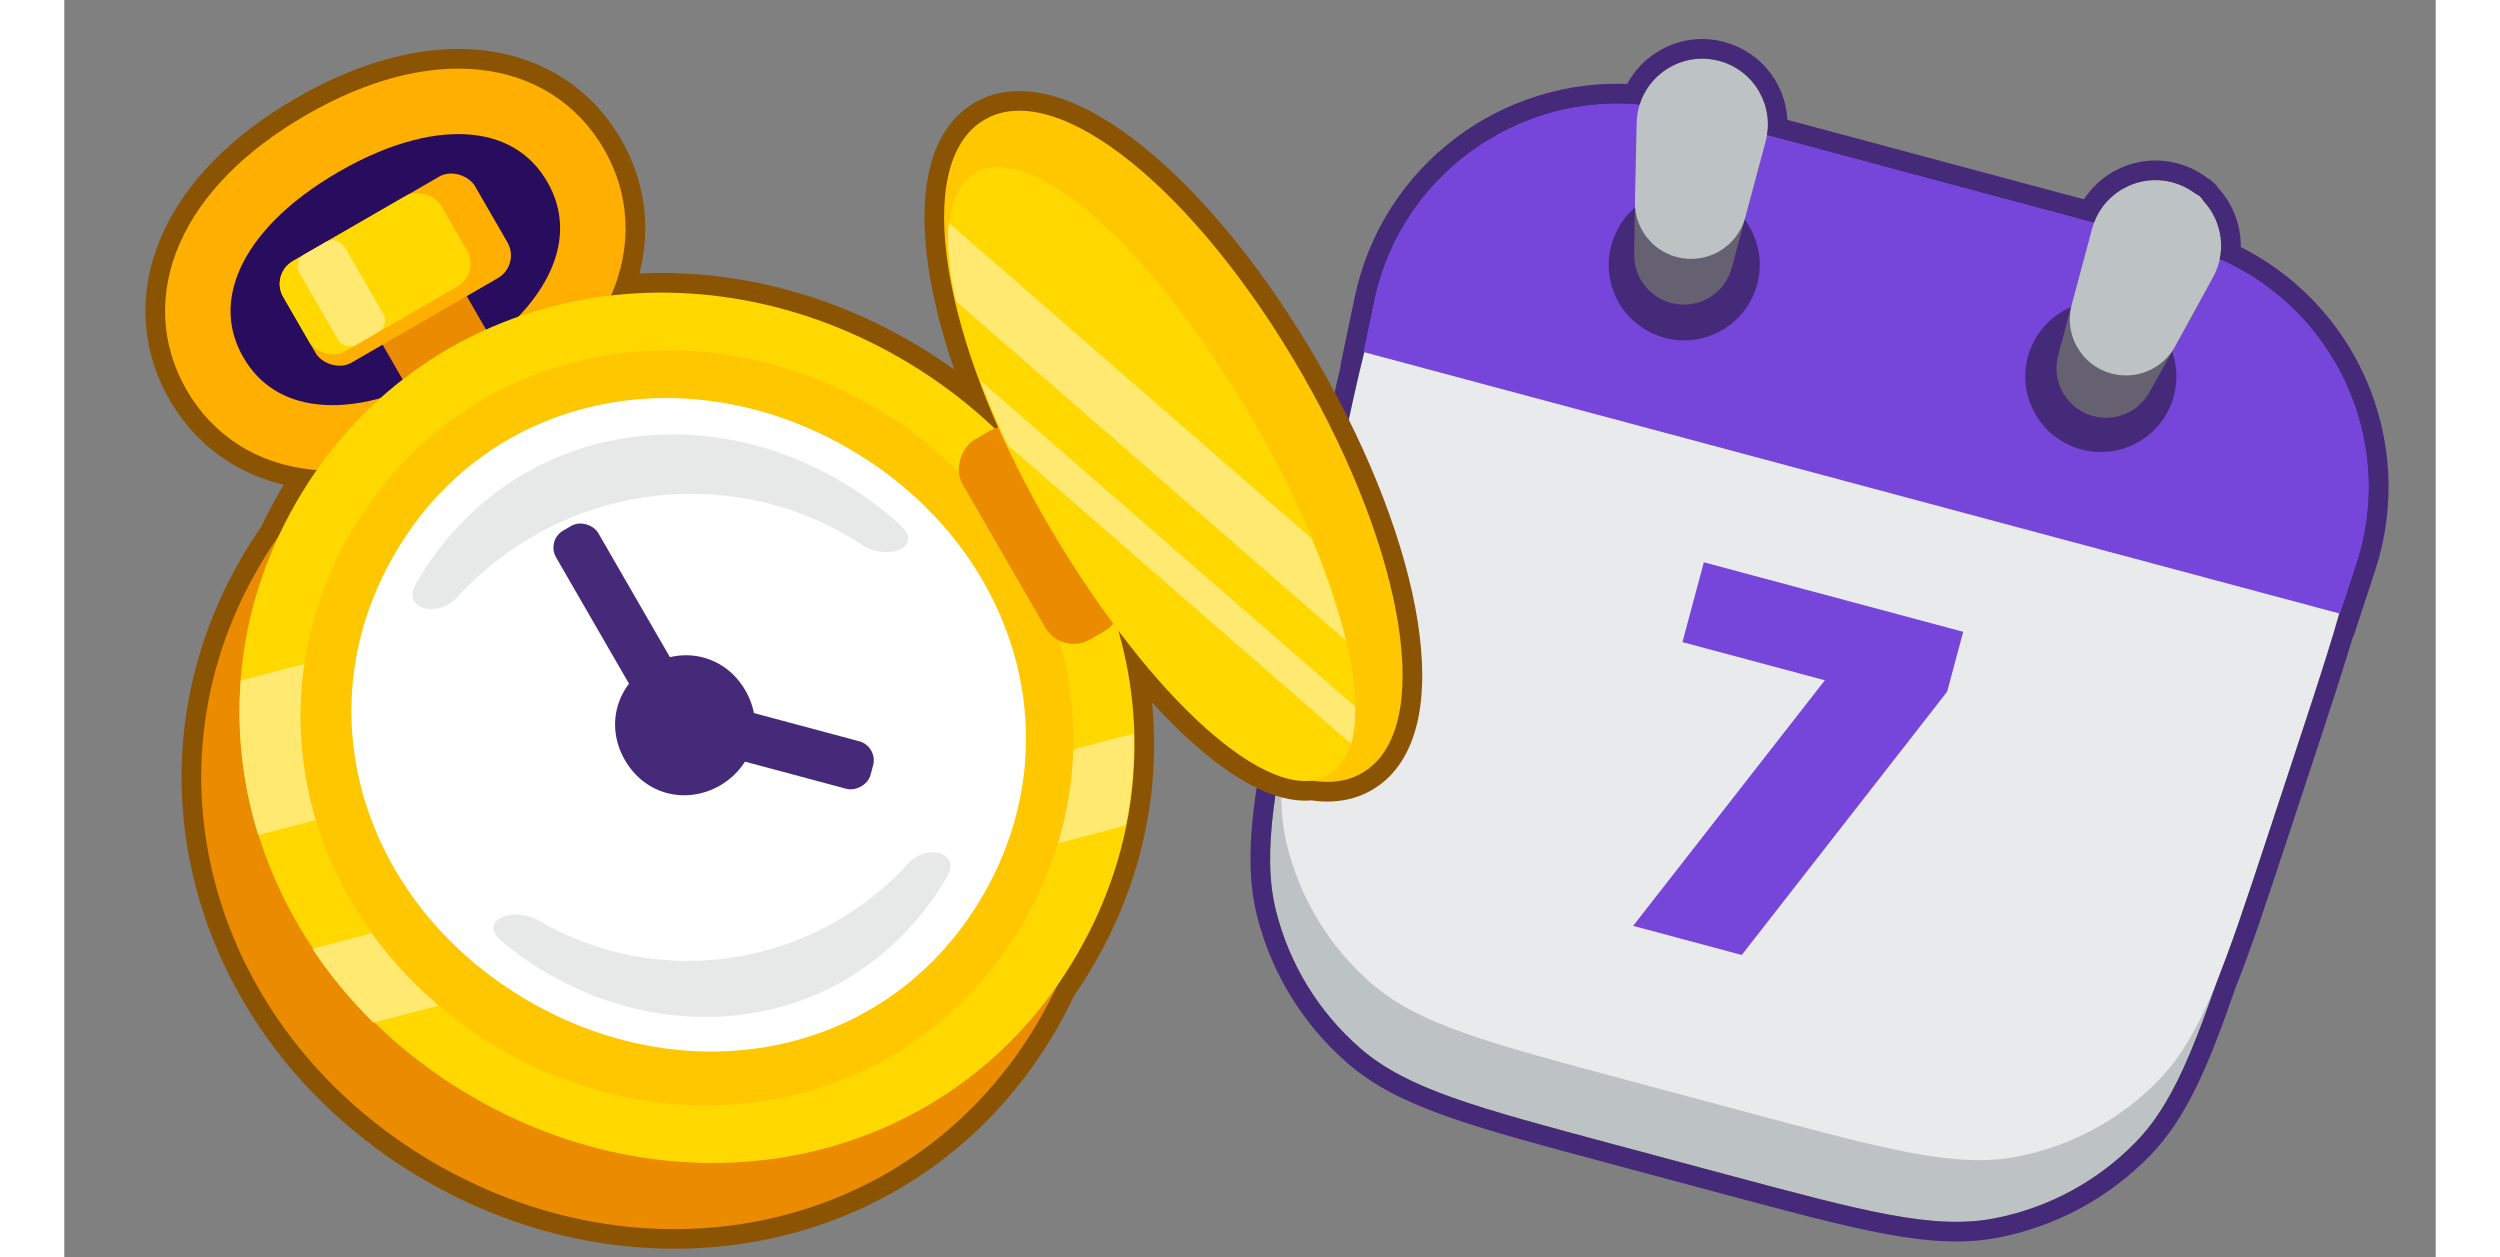 <svg viewBox="0 0 166 88" width="175px" color="text" xmlns="http://www.w3.org/2000/svg" style="fill: rgb(40, 13, 95);" class="sc-5a69fd5e-0 fIBjTm"><rect x="0" y="0" width="166" height="88" fill="#808080" stroke="none"/><ellipse cx="23.005" cy="18.363" rx="13.066" ry="8.885" transform="rotate(-30 23.005 18.363)" fill="#8B5403"></ellipse><path d="M159.727 43.781L159.77 43.792L159.973 43.174L161.103 39.732C164.001 30.909 159.743 21.53 151.642 17.713C151.789 16.194 151.263 14.688 150.238 13.59C150.086 13.353 149.872 13.153 149.611 13.019C149.075 12.606 148.449 12.289 147.749 12.101C145.315 11.449 142.823 12.607 141.703 14.751L119.937 8.919C120.039 6.502 118.46 4.253 116.026 3.601C113.411 2.9 110.826 4.283 109.819 6.582C101.04 6.038 92.876 11.989 91.001 20.949L90.259 24.494L90.126 25.131L90.169 25.142C89.54 27.734 88.9 30.811 88.132 34.501L88.129 34.514L86.933 40.267L86.928 40.29C85.998 44.758 85.275 48.234 84.87 51.092C83.744 56.906 83.317 60.636 84.171 63.998C85.148 67.839 87.273 71.291 90.263 73.894C91.993 75.399 94.109 76.471 96.973 77.488C99.824 78.501 103.468 79.478 108.272 80.765L108.302 80.773L116.208 82.891L116.238 82.899C121.043 84.187 124.687 85.163 127.661 85.711C130.651 86.262 133.02 86.392 135.271 85.953C139.161 85.195 142.727 83.268 145.494 80.429C147.914 77.945 149.41 74.501 151.342 68.902C152.42 66.225 153.532 62.853 154.96 58.52L154.968 58.496L156.808 52.916L156.812 52.904C157.992 49.325 158.976 46.34 159.727 43.781Z" fill="black" stroke="#452A7A" stroke-width="1.375"></path><path fill-rule="evenodd" clip-rule="evenodd" d="M148.5 15.364C148.03 15.238 147.53 15.284 147.091 15.495L146.959 15.558C146.485 15.785 145.917 15.585 145.69 15.111C145.463 14.638 145.663 14.07 146.137 13.843L146.269 13.779C147.118 13.373 148.083 13.283 148.992 13.527L149.105 13.557C149.612 13.693 149.914 14.214 149.778 14.722C149.642 15.229 149.12 15.53 148.613 15.394L148.5 15.364Z" fill="white"></path><path d="M112.233 6.316L112.345 6.22C112.887 5.756 113.577 5.5 114.29 5.5L114.407 5.5" stroke="white" stroke-width="1.902" stroke-linecap="round"></path><path d="M87.932 39.63C90.191 28.791 91.321 23.371 94.312 19.772C96.942 16.609 100.537 14.396 104.545 13.473C109.106 12.423 114.453 13.856 125.149 16.722L133.644 18.998C144.339 21.864 149.687 23.297 153.111 26.486C156.121 29.29 158.128 33.004 158.824 37.058C159.615 41.67 157.884 46.929 154.42 57.446L152.725 62.591C149.597 72.089 148.033 76.838 145.001 79.949C142.332 82.688 138.892 84.547 135.139 85.279C130.875 86.11 126.045 84.816 116.386 82.228L108.48 80.109C98.82 77.521 93.99 76.227 90.714 73.375C87.829 70.865 85.779 67.534 84.837 63.828C83.767 59.619 84.787 54.724 86.827 44.933L87.932 39.63Z" fill="#BDC2C4"></path><path d="M88.802 34.654C91.058 23.811 92.186 18.389 95.178 14.789C97.807 11.625 101.402 9.411 105.412 8.487C109.973 7.436 115.322 8.87 126.02 11.736L135.382 14.245C146.08 17.111 151.429 18.544 154.854 21.735C157.864 24.54 159.871 28.255 160.566 32.309C161.357 36.923 159.623 42.182 156.155 52.701L154.315 58.282C151.184 67.777 149.619 72.524 146.587 75.634C143.919 78.371 140.478 80.229 136.726 80.96C132.463 81.791 127.635 80.497 117.978 77.909L109.26 75.573C99.603 72.986 94.775 71.692 91.498 68.841C88.614 66.332 86.564 63.003 85.621 59.298C84.551 55.089 85.569 50.195 87.605 40.407L88.802 34.654Z" fill="#E9EAEB"></path><path fill-rule="evenodd" clip-rule="evenodd" d="M159.319 42.96L90.932 24.636L91.674 21.09C93.722 11.303 103.571 5.246 113.229 7.834L148.41 17.261C158.068 19.849 163.569 30.019 160.449 39.518L159.319 42.96Z" fill="#7645D9"></path><path d="M147.666 27.721C146.911 30.542 144.011 32.216 141.191 31.46C138.37 30.704 136.696 27.805 137.452 24.984C138.208 22.164 141.107 20.49 143.928 21.245C146.748 22.001 148.422 24.901 147.666 27.721Z" fill="#452A7A"></path><path d="M141.478 17.752C142.106 15.411 144.512 14.021 146.854 14.649C149.615 15.389 150.943 18.529 149.551 21.026L145.96 27.463C145.184 28.853 143.564 29.538 142.027 29.126C140.174 28.63 139.074 26.725 139.571 24.872L141.478 17.752Z" fill="#666171"></path><path d="M141.944 16.015C142.601 13.564 145.12 12.11 147.571 12.766C150.449 13.537 151.843 16.801 150.41 19.413L147.762 24.241C146.891 25.829 145.048 26.616 143.298 26.147C141.202 25.585 139.957 23.43 140.519 21.333L141.944 16.015Z" fill="#BDC2C4"></path><path d="M108.288 17.169C107.532 19.99 109.206 22.889 112.026 23.645C114.847 24.401 117.746 22.727 118.502 19.906C119.258 17.085 117.584 14.186 114.763 13.43C111.943 12.675 109.043 14.348 108.288 17.169Z" fill="#452A7A"></path><path d="M118.631 11.63C119.258 9.288 117.869 6.882 115.527 6.254C112.766 5.514 110.045 7.57 110.003 10.429L109.894 17.799C109.871 19.39 110.931 20.794 112.468 21.206C114.322 21.702 116.226 20.602 116.723 18.749L118.631 11.63Z" fill="#666171"></path><path d="M119.096 9.892C119.753 7.441 118.298 4.922 115.848 4.265C112.97 3.494 110.131 5.624 110.066 8.602L109.945 14.107C109.905 15.918 111.108 17.521 112.857 17.99C114.954 18.552 117.109 17.307 117.671 15.21L119.096 9.892Z" fill="#BDC2C4"></path><path d="M109.821 64.81L123.241 47.619L113.272 44.947L114.769 39.362L132.922 44.226L131.8 48.415L117.423 66.847L109.821 64.81Z" fill="#7645D9"></path><mask id="rules-path-15-outside-1" maskUnits="userSpaceOnUse" x="-14.775" y="-20.454" width="121.076" height="120.71" fill="black"><rect fill="white" x="-14.775" y="-20.454" width="121.076" height="120.71"></rect><path fill-rule="evenodd" clip-rule="evenodd" d="M12.289 18.858C11.328 21.035 11.448 23.134 12.534 25.015C13.621 26.897 15.378 28.05 17.744 28.307C19.004 28.443 20.47 28.326 22.11 27.881C22.622 27.422 23.148 26.983 23.686 26.566L22.279 24.128L20.099 25.386C19.222 25.892 18.101 25.592 17.595 24.715L17.139 23.925L15.325 20.783C14.819 19.906 15.119 18.785 15.996 18.279L16.765 17.835L16.782 17.825L18.353 16.918L18.37 16.908L23.876 13.729L26.245 12.361C27.122 11.855 28.244 12.155 28.75 13.032L31.02 16.964C31.526 17.841 31.226 18.962 30.349 19.469L28.17 20.727L29.522 23.069C30.265 22.735 31.023 22.434 31.791 22.165C32.843 21.063 33.586 19.954 34.056 18.889C35.017 16.712 34.897 14.613 33.81 12.732C32.724 10.85 30.967 9.697 28.601 9.44C26.164 9.176 22.956 9.863 19.217 12.022C15.478 14.181 13.278 16.615 12.289 18.858ZM38.274 20.683C39.771 17.248 39.621 13.629 37.78 10.44C35.928 7.233 32.845 5.29 29.095 4.883C25.415 4.485 21.23 5.567 16.925 8.053C12.62 10.538 9.59 13.621 8.095 17.007C6.572 20.459 6.713 24.1 8.565 27.307C10.416 30.514 13.499 32.457 17.25 32.864C17.39 32.879 17.53 32.892 17.671 32.903C17.167 33.623 16.688 34.374 16.237 35.156C15.785 35.938 15.374 36.729 15.001 37.527C14.496 38.249 14.017 39.001 13.564 39.785C4.96 54.687 10.869 72.731 25.974 81.451C41.079 90.172 59.659 86.268 68.263 71.365C68.715 70.583 69.126 69.792 69.499 68.994C70.004 68.272 70.484 67.519 70.936 66.736C75.128 59.475 75.875 51.467 73.791 44.156C78.834 50.878 84.035 55.065 87.329 54.641C88.639 54.858 89.826 54.698 90.838 54.114C95.994 51.138 93.878 38.706 86.585 26.074C79.293 13.443 69.584 5.395 64.429 8.371C60.165 10.832 60.875 19.761 65.373 29.92C65.291 29.941 65.21 29.967 65.129 29.997C63.186 28.145 60.977 26.484 58.526 25.069C52.061 21.337 44.958 19.917 38.274 20.683Z"></path></mask><path d="M12.289 18.858L13.546 19.413L13.546 19.413L12.289 18.858ZM17.744 28.307L17.892 26.94L17.744 28.307ZM22.11 27.881L22.469 29.209L22.785 29.123L23.028 28.905L22.11 27.881ZM23.686 26.566L24.529 27.652L25.477 26.917L24.877 25.878L23.686 26.566ZM22.279 24.128L23.47 23.44L22.782 22.25L21.591 22.937L22.279 24.128ZM20.099 25.386L20.787 26.577L20.099 25.386ZM16.765 17.835L17.452 19.026L17.458 19.022L17.465 19.018L16.765 17.835ZM16.782 17.825L16.094 16.634L16.088 16.638L16.082 16.642L16.782 17.825ZM18.353 16.918L17.678 15.72L17.671 15.723L17.665 15.727L18.353 16.918ZM18.37 16.908L19.045 18.106L19.051 18.103L19.057 18.099L18.37 16.908ZM23.876 13.729L24.564 14.92L23.876 13.729ZM28.75 13.032L27.559 13.72L28.75 13.032ZM31.02 16.964L32.211 16.277L31.02 16.964ZM28.17 20.727L27.482 19.536L26.291 20.224L26.979 21.414L28.17 20.727ZM29.522 23.069L28.331 23.756L28.951 24.831L30.084 24.323L29.522 23.069ZM31.791 22.165L32.246 23.462L32.558 23.353L32.786 23.114L31.791 22.165ZM34.056 18.889L32.798 18.334L32.798 18.334L34.056 18.889ZM28.601 9.44L28.749 8.073L28.749 8.073L28.601 9.44ZM38.274 20.683L37.014 20.134L36.06 22.321L38.431 22.049L38.274 20.683ZM29.095 4.883L29.243 3.516L29.095 4.883ZM8.095 17.007L6.838 16.452L8.095 17.007ZM17.25 32.864L17.102 34.23L17.102 34.23L17.25 32.864ZM17.671 32.903L18.798 33.691L20.178 31.717L17.776 31.532L17.671 32.903ZM16.237 35.156L17.428 35.843L16.237 35.156ZM15.001 37.527L16.128 38.315L16.197 38.217L16.247 38.108L15.001 37.527ZM13.564 39.785L12.374 39.097L13.564 39.785ZM25.974 81.451L26.661 80.261L25.974 81.451ZM68.263 71.365L67.073 70.677L67.073 70.677L68.263 71.365ZM69.499 68.994L68.372 68.206L68.304 68.304L68.253 68.412L69.499 68.994ZM70.936 66.736L69.745 66.049L70.936 66.736ZM73.791 44.156L74.891 43.331L72.469 44.533L73.791 44.156ZM87.329 54.641L87.553 53.285L87.354 53.252L87.153 53.277L87.329 54.641ZM65.373 29.92L65.711 31.253L67.289 30.852L66.63 29.364L65.373 29.92ZM65.129 29.997L64.181 30.992L64.806 31.588L65.615 31.283L65.129 29.997ZM58.526 25.069L59.214 23.879L58.526 25.069ZM13.725 24.328C12.868 22.843 12.755 21.208 13.546 19.413L11.031 18.303C9.901 20.863 10.028 23.424 11.343 25.703L13.725 24.328ZM17.892 26.94C15.942 26.729 14.582 25.813 13.725 24.328L11.343 25.703C12.659 27.982 14.814 29.372 17.596 29.674L17.892 26.94ZM21.75 26.554C20.249 26.961 18.956 27.055 17.892 26.94L17.596 29.674C19.052 29.832 20.692 29.69 22.469 29.209L21.75 26.554ZM22.844 25.479C22.279 25.917 21.728 26.376 21.191 26.858L23.028 28.905C23.515 28.467 24.016 28.05 24.529 27.652L22.844 25.479ZM21.088 24.815L22.496 27.253L24.877 25.878L23.47 23.44L21.088 24.815ZM20.787 26.577L22.966 25.319L21.591 22.937L19.412 24.195L20.787 26.577ZM16.404 25.403C17.29 26.937 19.252 27.463 20.787 26.577L19.412 24.195C19.193 24.322 18.912 24.247 18.786 24.028L16.404 25.403ZM15.948 24.613L16.404 25.403L18.786 24.028L18.33 23.238L15.948 24.613ZM14.134 21.471L15.948 24.613L18.33 23.238L16.516 20.096L14.134 21.471ZM15.308 17.088C13.774 17.974 13.248 19.936 14.134 21.471L16.516 20.096C16.389 19.877 16.464 19.596 16.683 19.47L15.308 17.088ZM16.077 16.644L15.308 17.088L16.683 19.47L17.452 19.026L16.077 16.644ZM16.082 16.642L16.065 16.651L17.465 19.018L17.482 19.009L16.082 16.642ZM17.665 15.727L16.094 16.634L17.469 19.016L19.04 18.109L17.665 15.727ZM17.695 15.71L17.678 15.72L19.028 18.116L19.045 18.106L17.695 15.71ZM23.189 12.538L17.682 15.717L19.057 18.099L24.564 14.92L23.189 12.538ZM25.558 11.171L23.189 12.538L24.564 14.92L26.933 13.552L25.558 11.171ZM29.941 12.345C29.055 10.81 27.092 10.285 25.558 11.171L26.933 13.552C27.152 13.425 27.432 13.501 27.559 13.72L29.941 12.345ZM32.211 16.277L29.941 12.345L27.559 13.72L29.829 17.652L32.211 16.277ZM31.036 20.659C32.571 19.773 33.097 17.811 32.211 16.277L29.829 17.652C29.956 17.871 29.881 18.151 29.661 18.278L31.036 20.659ZM28.857 21.918L31.036 20.659L29.661 18.278L27.482 19.536L28.857 21.918ZM30.712 22.381L29.36 20.039L26.979 21.414L28.331 23.756L30.712 22.381ZM31.337 20.867C30.532 21.149 29.739 21.465 28.96 21.814L30.084 24.323C30.792 24.006 31.513 23.719 32.246 23.462L31.337 20.867ZM32.798 18.334C32.401 19.233 31.755 20.211 30.797 21.215L32.786 23.114C33.931 21.915 34.771 20.676 35.314 19.444L32.798 18.334ZM32.62 13.419C33.477 14.904 33.59 16.539 32.798 18.334L35.314 19.444C36.444 16.884 36.317 14.323 35.001 12.044L32.62 13.419ZM28.453 10.807C30.403 11.018 31.762 11.934 32.62 13.419L35.001 12.044C33.686 9.765 31.531 8.375 28.749 8.073L28.453 10.807ZM19.904 13.213C23.473 11.152 26.388 10.583 28.453 10.807L28.749 8.073C25.939 7.769 22.438 8.574 18.529 10.831L19.904 13.213ZM13.546 19.413C14.385 17.513 16.335 15.273 19.904 13.213L18.529 10.831C14.62 13.088 12.172 15.717 11.031 18.303L13.546 19.413ZM36.589 11.127C38.202 13.921 38.344 17.08 37.014 20.134L39.535 21.232C41.197 17.417 41.04 13.337 38.971 9.752L36.589 11.127ZM28.947 6.25C32.282 6.612 34.967 8.318 36.589 11.127L38.971 9.752C36.889 6.148 33.408 3.968 29.243 3.516L28.947 6.25ZM17.613 9.244C21.748 6.856 25.64 5.892 28.947 6.25L29.243 3.516C25.19 3.077 20.712 4.279 16.238 6.862L17.613 9.244ZM9.353 17.562C10.696 14.52 13.477 11.631 17.613 9.244L16.238 6.862C11.763 9.445 8.483 12.723 6.838 16.452L9.353 17.562ZM9.756 26.62C8.134 23.811 7.999 20.632 9.353 17.562L6.838 16.452C5.146 20.285 5.293 24.39 7.374 27.995L9.756 26.62ZM17.398 31.497C14.063 31.135 11.377 29.429 9.756 26.62L7.374 27.995C9.455 31.599 12.936 33.779 17.102 34.23L17.398 31.497ZM17.776 31.532C17.65 31.522 17.523 31.51 17.398 31.497L17.102 34.23C17.256 34.247 17.41 34.261 17.565 34.273L17.776 31.532ZM17.428 35.843C17.859 35.096 18.316 34.379 18.798 33.691L16.544 32.114C16.017 32.868 15.517 33.653 15.046 34.468L17.428 35.843ZM16.247 38.108C16.603 37.347 16.996 36.591 17.428 35.843L15.046 34.468C14.575 35.285 14.145 36.111 13.755 36.945L16.247 38.108ZM14.755 40.472C15.188 39.723 15.646 39.004 16.128 38.315L13.875 36.738C13.347 37.493 12.845 38.28 12.374 39.097L14.755 40.472ZM26.661 80.261C12.132 71.872 6.576 54.638 14.755 40.472L12.374 39.097C3.344 54.736 9.606 73.589 25.286 82.642L26.661 80.261ZM67.073 70.677C58.894 84.843 41.19 88.649 26.661 80.261L25.286 82.642C40.967 91.695 60.425 87.692 69.454 72.052L67.073 70.677ZM68.253 68.412C67.898 69.174 67.504 69.93 67.073 70.677L69.454 72.052C69.925 71.236 70.356 70.41 70.745 69.576L68.253 68.412ZM69.745 66.049C69.313 66.798 68.855 67.517 68.372 68.206L70.626 69.782C71.154 69.028 71.655 68.241 72.127 67.424L69.745 66.049ZM72.469 44.533C74.454 51.497 73.746 59.12 69.745 66.049L72.127 67.424C76.511 59.83 77.296 51.437 75.113 43.779L72.469 44.533ZM87.153 53.277C86.093 53.414 84.359 52.793 82.064 50.996C79.845 49.259 77.366 46.63 74.891 43.331L72.691 44.981C75.259 48.404 77.902 51.23 80.368 53.161C82.758 55.032 85.272 56.292 87.505 56.005L87.153 53.277ZM90.151 52.923C89.47 53.316 88.619 53.461 87.553 53.285L87.105 55.998C88.659 56.255 90.183 56.08 91.526 55.305L90.151 52.923ZM85.395 26.762C88.982 32.975 91.259 39.08 92.022 43.928C92.404 46.357 92.394 48.393 92.035 49.943C91.678 51.483 91.01 52.427 90.151 52.923L91.526 55.305C93.244 54.313 94.245 52.587 94.714 50.564C95.18 48.551 95.152 46.132 94.738 43.501C93.909 38.231 91.482 31.805 87.776 25.387L85.395 26.762ZM65.116 9.562C65.976 9.066 67.128 8.959 68.639 9.42C70.161 9.884 71.93 10.894 73.841 12.439C77.659 15.524 81.807 20.548 85.395 26.762L87.776 25.387C84.071 18.969 79.719 13.653 75.57 10.3C73.499 8.626 71.418 7.393 69.441 6.79C67.454 6.184 65.46 6.188 63.741 7.18L65.116 9.562ZM66.63 29.364C64.422 24.376 63.183 19.773 62.988 16.184C62.788 12.493 63.697 10.381 65.116 9.562L63.741 7.18C60.897 8.822 60.029 12.405 60.242 16.333C60.461 20.364 61.825 25.305 64.115 30.477L66.63 29.364ZM65.615 31.283C65.647 31.271 65.679 31.261 65.711 31.253L65.034 28.588C64.903 28.621 64.772 28.662 64.644 28.71L65.615 31.283ZM57.839 26.26C60.196 27.621 62.317 29.216 64.181 30.992L66.078 29.002C64.055 27.073 61.758 25.348 59.214 23.879L57.839 26.26ZM38.431 22.049C44.814 21.317 51.621 22.67 57.839 26.26L59.214 23.879C52.501 20.003 45.103 18.516 38.118 19.317L38.431 22.049Z" fill="#8B5403" mask="url(#rules-path-15-outside-1)"></path><path d="M35.796 11.586C38.734 16.675 36.318 23.066 28.274 27.71C20.231 32.354 13.488 31.25 10.55 26.162C7.612 21.073 10.028 14.682 18.072 10.038C26.116 5.394 32.858 6.497 35.796 11.586Z" stroke="#FFAF00" stroke-width="4.583"></path><rect x="21.2" y="22.258" width="6.802" height="12.146" rx="1.833" transform="rotate(-30 21.2 22.258)" fill="#EB8C00"></rect><rect x="14.409" y="19.196" width="15.502" height="8.207" rx="1.833" transform="rotate(-30 14.409 19.196)" fill="#FFAF00"></rect><rect x="14.409" y="19.196" width="12.766" height="7.295" rx="1.833" transform="rotate(-30 14.409 19.196)" fill="#FFD800"></rect><rect x="15.988" y="18.284" width="3.647" height="7.295" rx="0.917" transform="rotate(-30 15.988 18.284)" fill="#FFE971"></rect><path d="M68.264 71.365C59.66 86.268 41.079 90.172 25.974 81.451C10.87 72.731 4.961 54.687 13.565 39.785C22.169 24.882 40.75 20.977 55.854 29.698C70.959 38.419 76.868 56.462 68.264 71.365Z" fill="#EB8C00"></path><path d="M70.937 66.737C62.333 81.639 43.752 85.544 28.647 76.823C13.543 68.102 7.634 50.059 16.238 35.156C24.842 20.253 43.422 16.349 58.527 25.07C73.632 33.79 79.541 51.834 70.937 66.737Z" fill="#FFD800"></path><path fill-rule="evenodd" clip-rule="evenodd" d="M73.336 42.793C72.168 39.312 70.351 36.016 67.954 33.064L12.354 47.636C12.068 51.308 12.497 54.968 13.574 58.456L73.336 42.793ZM21.637 71.587C20.016 69.99 18.587 68.256 17.366 66.418L74.858 51.349C74.913 53.486 74.73 55.642 74.295 57.785L21.637 71.587Z" fill="#FFE971"></path><path d="M67.15 64.55C59.665 77.515 43.604 80.971 30.59 73.457C17.577 65.944 12.54 50.307 20.024 37.343C27.509 24.379 43.57 20.923 56.584 28.436C69.597 35.949 74.635 51.586 67.15 64.55Z" fill="#FFC700"></path><path d="M64.326 62.639C57.804 73.935 43.921 76.665 32.534 70.091C21.148 63.517 16.57 50.129 23.091 38.833C29.613 27.537 43.497 24.807 54.883 31.381C66.27 37.955 70.848 51.343 64.326 62.639Z" fill="white"></path><path d="M58.541 36.777C60.174 38.281 57.68 39.339 55.823 38.122C52.365 35.855 48.223 34.548 43.767 34.57C37.345 34.603 31.549 37.39 27.493 41.813C26.116 43.315 23.596 42.616 24.614 40.852C30.765 30.2 43.688 27.527 54.216 33.606C55.808 34.525 57.254 35.592 58.541 36.777Z" fill="#E7E8E8"></path><path d="M30.621 65.894C28.917 64.47 31.371 63.363 33.289 64.481C36.355 66.267 39.926 67.282 43.742 67.263C49.798 67.233 55.263 64.606 59.088 60.436C60.387 59.02 62.764 59.678 61.803 61.342C56.004 71.386 43.817 73.904 33.886 68.171C32.712 67.492 31.621 66.729 30.621 65.894Z" fill="#E7E8E8"></path><rect x="33.737" y="37.825" width="3.409" height="13.636" rx="1.375" transform="rotate(-30 33.737 37.825)" fill="#452A7A"></rect><rect x="56.973" y="52.245" width="3.447" height="11.57" rx="1.375" transform="rotate(105 56.973 52.245)" fill="#452A7A"></rect><path d="M47.678 48.334C46.257 45.873 43.355 45.207 41.025 46.552C38.696 47.897 37.822 50.743 39.243 53.205C40.664 55.666 43.566 56.332 45.895 54.987C48.225 53.642 49.099 50.796 47.678 48.334Z" fill="#452A7A"></path><rect x="66.775" y="29.012" width="16.157" height="5.816" rx="2.292" transform="rotate(60 66.775 29.012)" fill="#EB8C00"></rect><path d="M90.839 54.114C95.994 51.137 93.879 38.706 86.586 26.074C79.293 13.442 69.585 5.394 64.429 8.371C59.274 11.347 61.389 23.779 68.682 36.41C75.975 49.042 85.683 57.09 90.839 54.114Z" fill="#FFC700"></path><path d="M88.457 54.271C92.468 51.984 89.902 40.86 83.093 29.215C76.284 17.57 67.81 9.814 63.799 12.101C59.788 14.387 62.354 25.511 69.163 37.156C75.972 48.801 84.445 56.557 88.457 54.271Z" fill="#FFD800"></path><path fill-rule="evenodd" clip-rule="evenodd" d="M89.708 44.83C89.191 42.663 88.377 40.244 87.298 37.681L61.907 15.595C61.761 17.099 61.941 18.966 62.417 21.09L89.708 44.83ZM66.033 31.148C65.301 29.595 64.658 28.079 64.109 26.623L90.365 49.462C90.381 50.452 90.288 51.328 90.081 52.068L66.033 31.148Z" fill="#FFE971"></path></svg>